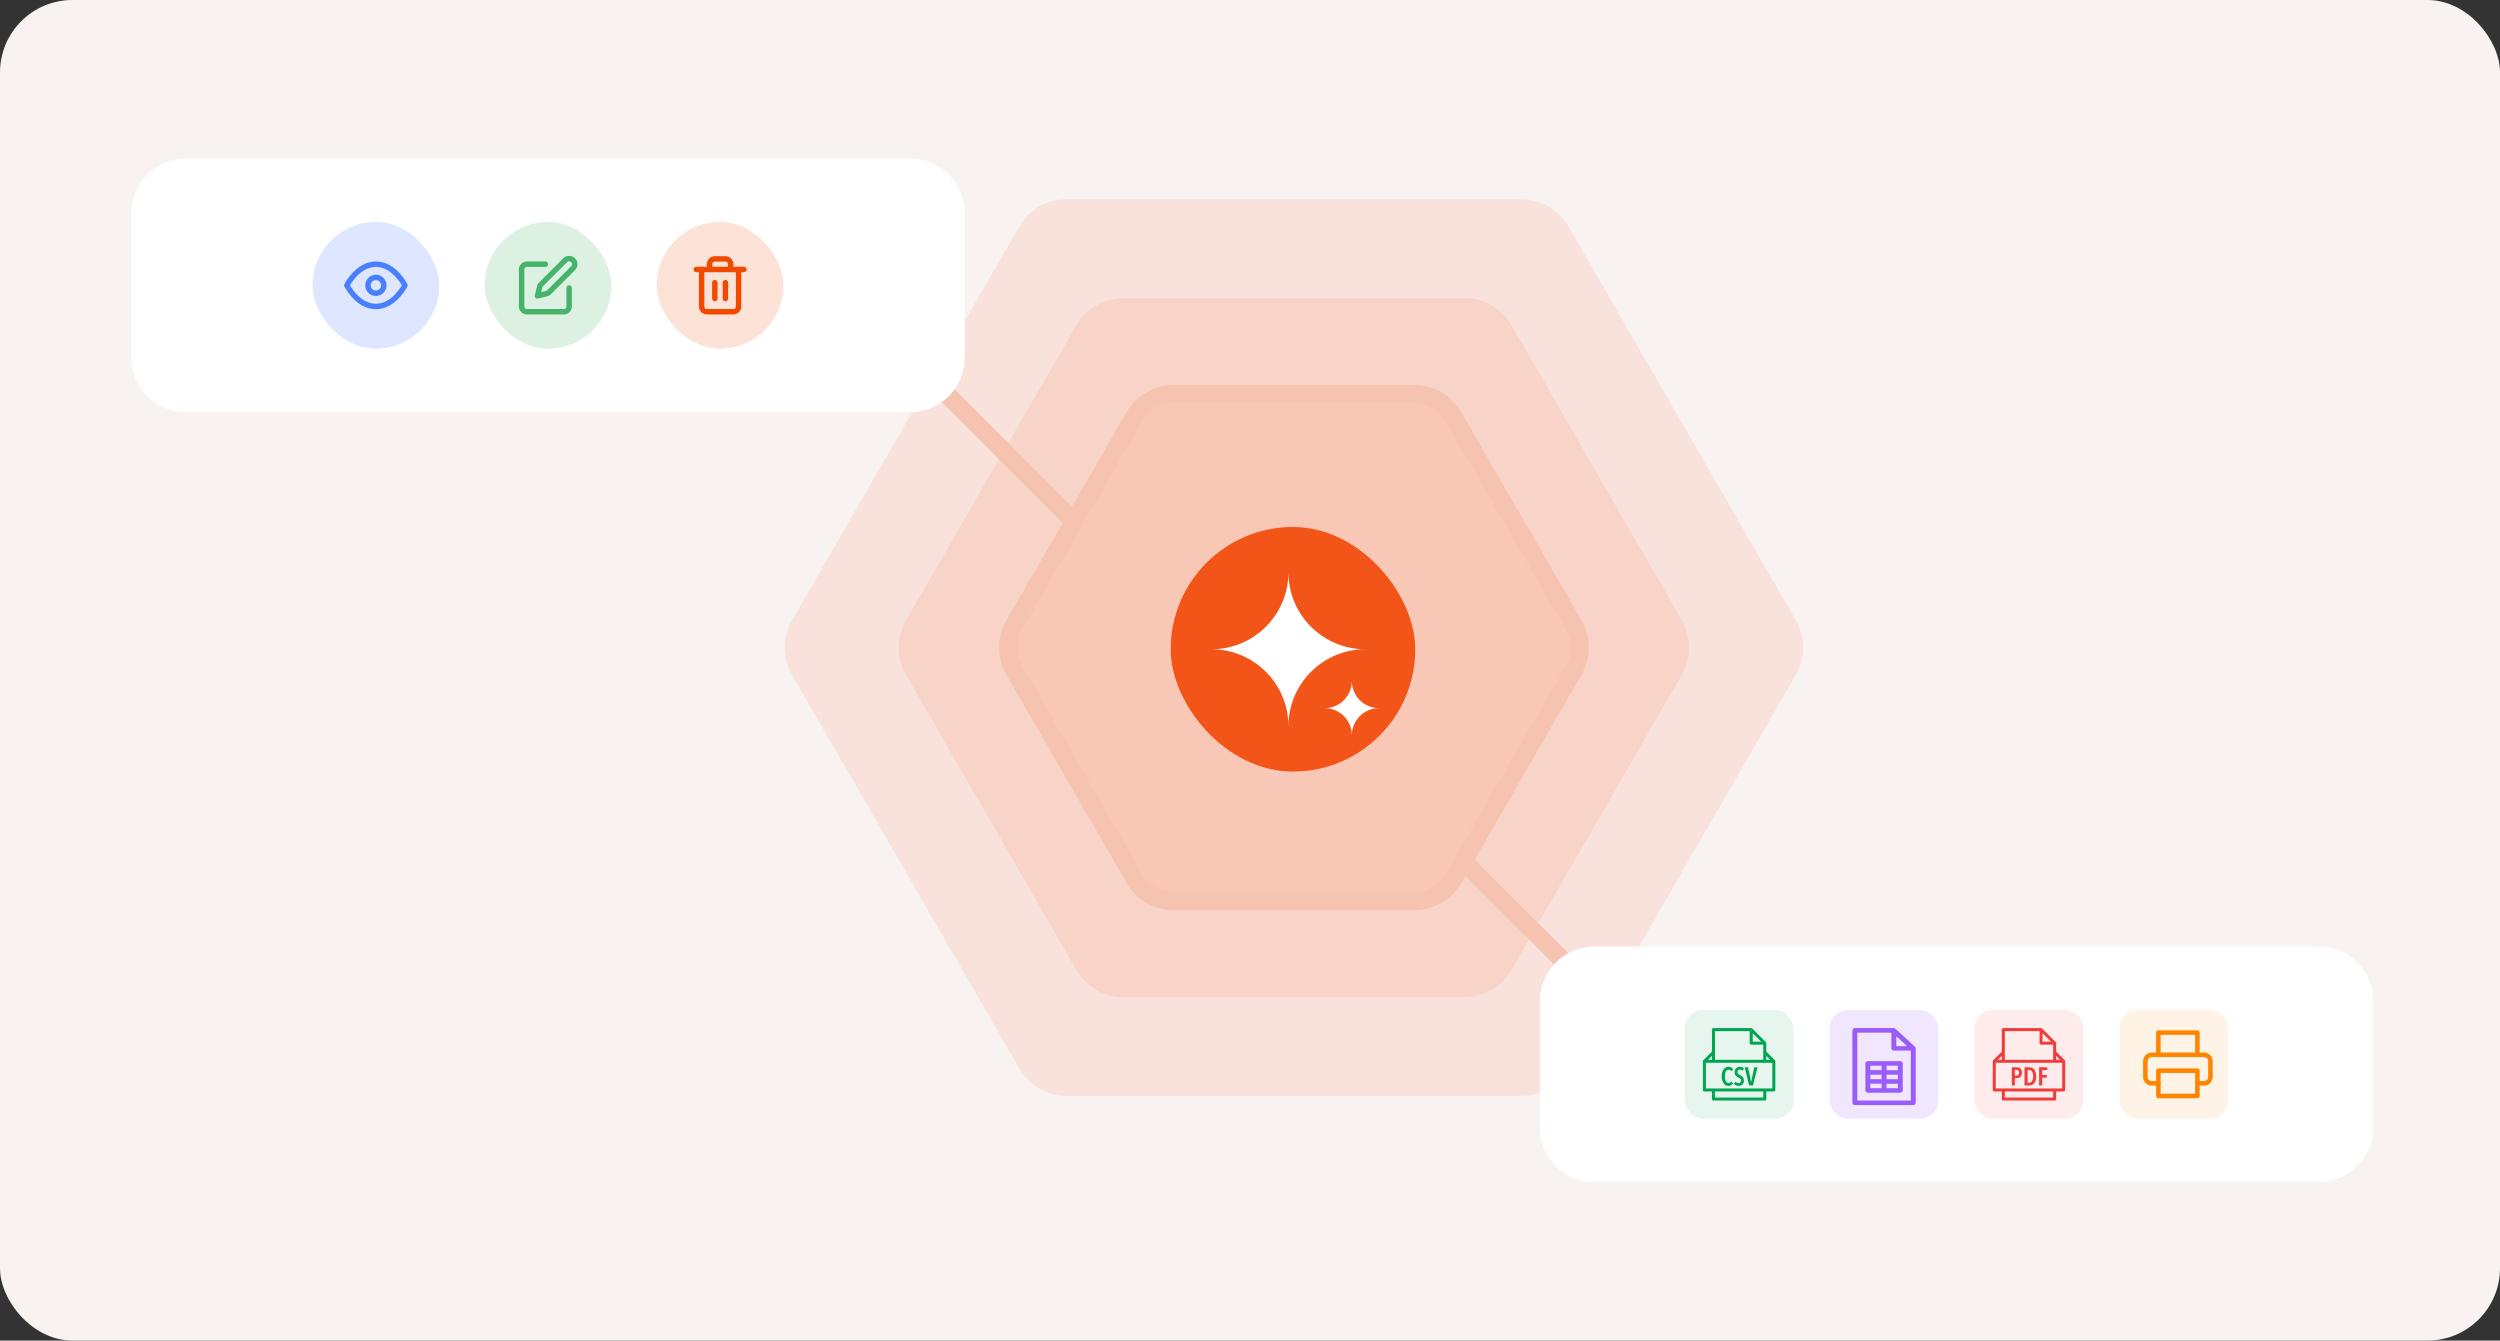 <svg width="552" height="296" viewBox="0 0 552 296" fill="none" xmlns="http://www.w3.org/2000/svg">
<rect x="0" y="0" width="552" height="296" fill="#333333" stroke="none"/>
<rect width="552" height="296" rx="16" fill="#F8F2F1"/>
<path d="M335.916 44.001C340.204 44.001 344.165 46.288 346.309 50.001L396.527 136.982C398.671 140.694 398.671 145.269 396.527 148.982L346.309 235.962C344.165 239.675 340.204 241.962 335.916 241.962L235.48 241.962C231.193 241.962 227.231 239.675 225.087 235.962L174.869 148.982C172.726 145.269 172.726 140.694 174.869 136.982L225.087 50.001C227.231 46.288 231.193 44.001 235.48 44.001L335.916 44.001Z" fill="#F35418" fill-opacity="0.1"/>
<path d="M323.332 65.797C327.619 65.797 331.581 68.084 333.725 71.797L371.359 136.981C373.502 140.694 373.502 145.269 371.359 148.981L333.724 214.166C331.581 217.879 327.619 220.166 323.332 220.166L248.064 220.166C243.777 220.166 239.815 217.879 237.672 214.166L200.037 148.981C197.894 145.269 197.894 140.694 200.037 136.981L237.672 71.797C239.815 68.084 243.777 65.797 248.064 65.797L323.332 65.797Z" fill="#F35418" fill-opacity="0.1"/>
<path d="M312.249 86.994C315.821 86.994 319.123 88.9 320.909 91.994L347.461 137.982C349.247 141.075 349.247 144.888 347.461 147.981L320.909 193.97C319.123 197.063 315.822 198.97 312.249 198.97L259.147 198.969C255.574 198.969 252.273 197.063 250.486 193.969L223.936 147.982C222.149 144.888 222.149 141.076 223.936 137.982L250.487 91.994L250.659 91.707C252.421 88.877 255.481 87.11 258.813 87L259.147 86.994L312.249 86.994Z" fill="#F35418" fill-opacity="0.1" stroke="#F6C3B0" stroke-width="4"/>
<path d="M236.5 114.5L208.5 86.5" stroke="#F6C3B0" stroke-width="4"/>
<path d="M324 191L345 212" stroke="#F6C3B0" stroke-width="4"/>
<path d="M29 47C29 40.373 34.373 35 41 35H201C207.627 35 213 40.373 213 47V79C213 85.627 207.627 91 201 91H41C34.373 91 29 85.627 29 79V47Z" fill="white"/>
<rect x="69" y="49" width="28" height="28" rx="14" fill="#487FFF" fill-opacity="0.18"/>
<g clip-path="url(#clip0_632_402)">
<path d="M76.583 63C76.583 63 78.917 58.334 83 58.334C87.083 58.334 89.417 63 89.417 63C89.417 63 87.083 67.667 83 67.667C78.917 67.667 76.583 63 76.583 63Z" stroke="#487FFF" stroke-width="1.2" stroke-linecap="round" stroke-linejoin="round"/>
<path d="M83 64.75C83.966 64.75 84.75 63.967 84.75 63C84.75 62.033 83.966 61.25 83 61.25C82.034 61.25 81.25 62.033 81.25 63C81.25 63.967 82.034 64.75 83 64.75Z" stroke="#487FFF" stroke-width="1.2" stroke-linecap="round" stroke-linejoin="round"/>
</g>
<rect x="107" y="49" width="28" height="28" rx="14" fill="#45B369" fill-opacity="0.18"/>
<g clip-path="url(#clip1_632_402)">
<path d="M120.417 58.334H116.333C116.024 58.334 115.727 58.456 115.508 58.675C115.29 58.894 115.167 59.191 115.167 59.5V67.667C115.167 67.976 115.29 68.273 115.508 68.492C115.727 68.711 116.024 68.834 116.333 68.834H124.5C124.809 68.834 125.106 68.711 125.325 68.492C125.544 68.273 125.667 67.976 125.667 67.667V63.584" stroke="#45B369" stroke-width="1.2" stroke-linecap="round" stroke-linejoin="round"/>
<path d="M124.792 57.459C125.024 57.227 125.338 57.096 125.667 57.096C125.995 57.096 126.31 57.227 126.542 57.459C126.774 57.691 126.904 58.005 126.904 58.334C126.904 58.662 126.774 58.977 126.542 59.209L121 64.75L118.667 65.334L119.25 63L124.792 57.459Z" stroke="#45B369" stroke-width="1.2" stroke-linecap="round" stroke-linejoin="round"/>
</g>
<rect x="145" y="49" width="28" height="28" rx="14" fill="#F86624" fill-opacity="0.18"/>
<path d="M153.75 59.5H154.917H164.25" stroke="#EF4A00" stroke-width="1.2" stroke-linecap="round" stroke-linejoin="round"/>
<path d="M163.083 59.5V67.666C163.083 67.976 162.96 68.273 162.742 68.492C162.523 68.71 162.226 68.833 161.917 68.833H156.083C155.774 68.833 155.477 68.71 155.258 68.492C155.04 68.273 154.917 67.976 154.917 67.666V59.5M156.667 59.5V58.333C156.667 58.024 156.79 57.727 157.008 57.508C157.227 57.289 157.524 57.166 157.833 57.166H160.167C160.476 57.166 160.773 57.289 160.992 57.508C161.21 57.727 161.333 58.024 161.333 58.333V59.5" stroke="#EF4A00" stroke-width="1.2" stroke-linecap="round" stroke-linejoin="round"/>
<path d="M157.833 62.416V65.916" stroke="#EF4A00" stroke-width="1.2" stroke-linecap="round" stroke-linejoin="round"/>
<path d="M160.167 62.416V65.916" stroke="#EF4A00" stroke-width="1.2" stroke-linecap="round" stroke-linejoin="round"/>
<path d="M340 221C340 214.373 345.373 209 352 209H512C518.627 209 524 214.373 524 221V249C524 255.627 518.627 261 512 261H352C345.373 261 340 255.627 340 249V221Z" fill="white"/>
<rect x="468" y="223" width="24" height="24" rx="4" fill="#FF8400" fill-opacity="0.1"/>
<path d="M476.568 232.9V228H485.187V232.9" stroke="#FF8400" stroke-linecap="round" stroke-linejoin="round"/>
<path d="M476.568 239.2H475.132C474.751 239.2 474.385 239.053 474.116 238.79C473.847 238.528 473.695 238.172 473.695 237.8V234.3C473.695 233.929 473.847 233.573 474.116 233.31C474.385 233.048 474.751 232.9 475.132 232.9H486.624C487.005 232.9 487.37 233.048 487.639 233.31C487.909 233.573 488.06 233.929 488.06 234.3V237.8C488.06 238.172 487.909 238.528 487.639 238.79C487.37 239.053 487.005 239.2 486.624 239.2H485.187" stroke="#FF8400" stroke-linecap="round" stroke-linejoin="round"/>
<path d="M485.187 236.4H476.568V242H485.187V236.4Z" stroke="#FF8400" stroke-linecap="round" stroke-linejoin="round"/>
<rect x="372" y="223" width="24" height="24" rx="4" fill="#00A551" fill-opacity="0.1"/>
<path d="M391.992 234.313C391.99 234.282 391.984 234.253 391.974 234.225C391.97 234.214 391.968 234.204 391.963 234.193C391.947 234.159 391.927 234.126 391.899 234.098C391.898 234.098 391.898 234.098 391.898 234.098L389.996 232.195V230.333C389.996 230.326 389.992 230.32 389.992 230.312C389.99 230.283 389.984 230.255 389.975 230.227C389.971 230.216 389.968 230.206 389.963 230.195C389.947 230.16 389.927 230.126 389.898 230.098L386.898 227.098C386.869 227.069 386.836 227.048 386.8 227.032C386.79 227.028 386.78 227.025 386.77 227.022C386.741 227.012 386.712 227.006 386.682 227.004C386.676 227.003 386.67 227 386.663 227H378.329C378.145 227 377.996 227.149 377.996 227.333V232.195L376.094 234.098C376.094 234.098 376.093 234.098 376.093 234.098C376.065 234.126 376.045 234.159 376.029 234.193C376.024 234.204 376.022 234.214 376.018 234.225C376.008 234.253 376.002 234.282 376 234.313C376 234.32 375.996 234.326 375.996 234.333V240.667C375.996 240.851 376.145 241 376.329 241H377.996V242.667C377.996 242.851 378.145 243 378.329 243H389.663C389.847 243 389.996 242.851 389.996 242.667V241H391.663C391.847 241 391.996 240.851 391.996 240.667V234.333C391.996 234.326 391.992 234.32 391.992 234.313ZM390.858 234H389.996V233.138L390.858 234ZM388.858 230H386.996V228.138L388.858 230ZM378.663 227.667H386.329V230.333C386.329 230.517 386.479 230.667 386.663 230.667H389.329V232.333V234H378.663V232.333V227.667ZM377.996 233.138V234H377.134L377.996 233.138ZM389.329 242.333H378.663V241H389.329V242.333ZM391.329 240.333H376.663V234.667H378.329H389.663H391.329V240.333Z" fill="#00A551"/>
<path d="M383.804 236.295C383.853 236.25 383.908 236.217 383.968 236.196C384.028 236.175 384.091 236.165 384.155 236.165C384.378 236.165 384.563 236.253 384.71 236.431L385.084 235.944C384.975 235.815 384.84 235.718 384.679 235.652C384.519 235.586 384.337 235.553 384.133 235.553C383.993 235.553 383.855 235.576 383.719 235.623C383.583 235.671 383.461 235.743 383.353 235.842C383.246 235.94 383.159 236.064 383.093 236.213C383.027 236.362 382.993 236.541 382.993 236.748C382.993 236.915 383.015 237.057 383.058 237.176C383.102 237.295 383.16 237.399 383.234 237.488C383.308 237.577 383.393 237.653 383.489 237.717C383.585 237.782 383.688 237.84 383.798 237.893C383.972 237.98 384.115 238.074 384.229 238.176C384.342 238.278 384.399 238.416 384.399 238.59C384.399 238.768 384.351 238.905 384.257 239.004C384.163 239.102 384.044 239.151 383.9 239.151C383.772 239.151 383.646 239.121 383.523 239.06C383.4 239 383.295 238.917 383.208 238.811L382.84 239.31C382.953 239.442 383.104 239.551 383.293 239.638C383.482 239.725 383.688 239.769 383.911 239.769C384.066 239.769 384.213 239.742 384.353 239.689C384.493 239.636 384.615 239.558 384.719 239.454C384.823 239.35 384.906 239.223 384.968 239.072C385.03 238.921 385.062 238.747 385.062 238.55C385.062 238.38 385.035 238.233 384.982 238.108C384.929 237.984 384.861 237.876 384.778 237.785C384.695 237.695 384.603 237.617 384.501 237.553C384.399 237.489 384.299 237.432 384.2 237.383C384.034 237.3 383.9 237.212 383.798 237.119C383.696 237.027 383.645 236.896 383.645 236.726C383.645 236.627 383.659 236.542 383.688 236.471C383.716 236.399 383.755 236.34 383.804 236.295Z" fill="#00A551"/>
<path d="M381.055 236.618C381.123 236.486 381.208 236.381 381.31 236.303C381.412 236.226 381.531 236.187 381.667 236.187C381.913 236.187 382.113 236.299 382.268 236.522L382.659 236.046C382.549 235.887 382.407 235.765 382.234 235.68C382.06 235.595 381.858 235.553 381.627 235.553C381.404 235.553 381.201 235.605 381.018 235.708C380.835 235.812 380.679 235.958 380.55 236.145C380.422 236.332 380.323 236.555 380.253 236.813C380.183 237.072 380.148 237.355 380.148 237.661C380.148 237.967 380.183 238.248 380.253 238.505C380.323 238.762 380.421 238.984 380.548 239.171C380.674 239.358 380.829 239.504 381.012 239.61C381.196 239.716 381.401 239.769 381.627 239.769C381.877 239.769 382.083 239.72 382.248 239.621C382.412 239.523 382.547 239.395 382.653 239.236L382.262 238.777C382.197 238.875 382.117 238.958 382.021 239.026C381.925 239.094 381.81 239.128 381.678 239.128C381.539 239.128 381.417 239.09 381.313 239.012C381.209 238.935 381.123 238.83 381.055 238.698C380.986 238.565 380.936 238.41 380.902 238.23C380.868 238.051 380.851 237.861 380.851 237.661C380.851 237.457 380.868 237.265 380.902 237.085C380.936 236.906 380.987 236.75 381.055 236.618Z" fill="#00A551"/>
<path d="M386.664 238.873H386.647L385.978 235.654H385.219L386.199 239.666H387.06L388.058 235.654H387.332L386.664 238.873Z" fill="#00A551"/>
<rect x="436" y="223" width="24" height="24" rx="4" fill="#F13C3C" fill-opacity="0.1"/>
<path d="M455.994 234.313C455.992 234.282 455.986 234.253 455.976 234.225C455.972 234.214 455.97 234.204 455.965 234.193C455.949 234.159 455.929 234.126 455.901 234.098C455.9 234.098 455.9 234.098 455.9 234.098L453.998 232.195V230.333C453.998 230.326 453.994 230.32 453.994 230.312C453.992 230.283 453.986 230.255 453.977 230.227C453.973 230.216 453.97 230.206 453.965 230.195C453.949 230.16 453.929 230.126 453.9 230.098L450.9 227.098C450.871 227.069 450.838 227.048 450.802 227.032C450.792 227.028 450.782 227.025 450.772 227.021C450.743 227.011 450.714 227.006 450.684 227.004C450.677 227.003 450.671 227 450.665 227H442.331C442.147 227 441.998 227.149 441.998 227.333V232.195L440.096 234.098C440.096 234.098 440.095 234.098 440.095 234.098C440.067 234.126 440.047 234.159 440.031 234.193C440.026 234.204 440.024 234.214 440.02 234.225C440.01 234.253 440.004 234.282 440.002 234.313C440.002 234.32 439.998 234.326 439.998 234.333V240.667C439.998 240.851 440.147 241 440.331 241H441.998V242.667C441.998 242.851 442.147 243 442.331 243H453.665C453.849 243 453.998 242.851 453.998 242.667V241H455.665C455.849 241 455.998 240.851 455.998 240.667V234.333C455.998 234.326 455.994 234.32 455.994 234.313ZM454.86 234H453.998V233.138L454.86 234ZM452.86 230H450.998V228.138L452.86 230ZM442.665 227.667H450.331V230.333C450.331 230.517 450.481 230.667 450.665 230.667H453.331V232.333V234H442.665V232.333V227.667ZM441.998 233.138V234H441.136L441.998 233.138ZM453.331 242.333H442.665V241H453.331V242.333ZM455.331 240.333H440.665V234.667H442.331H453.665H455.331V240.333Z" fill="#F13C3C"/>
<path d="M446.082 235.906C445.974 235.814 445.853 235.749 445.716 235.711C445.58 235.673 445.448 235.654 445.32 235.654H444.209V239.666H444.878V238.057H445.354C445.493 238.057 445.629 238.032 445.762 237.983C445.894 237.934 446.011 237.859 446.113 237.757C446.215 237.655 446.297 237.527 446.36 237.374C446.422 237.221 446.453 237.043 446.453 236.839C446.453 236.612 446.418 236.423 446.348 236.272C446.278 236.121 446.19 235.999 446.082 235.906ZM445.654 237.335C445.552 237.446 445.422 237.502 445.263 237.502H444.878V236.227H445.263C445.422 236.227 445.552 236.276 445.654 236.374C445.756 236.472 445.807 236.629 445.807 236.844C445.807 237.06 445.756 237.223 445.654 237.335Z" fill="#F13C3C"/>
<path d="M450.24 239.666H450.926V237.944H451.951V237.36H450.92V236.266H452.036V235.654H450.24V239.666Z" fill="#F13C3C"/>
<path d="M448.022 235.654H447.014V239.666H448.017C448.534 239.666 448.926 239.492 449.193 239.142C449.459 238.793 449.592 238.301 449.592 237.666C449.592 237.031 449.459 236.537 449.193 236.184C448.926 235.831 448.536 235.654 448.022 235.654ZM448.847 238.281C448.804 238.457 448.742 238.603 448.663 238.72C448.584 238.837 448.489 238.925 448.38 238.983C448.27 239.042 448.151 239.071 448.023 239.071H447.7V236.249H448.023C448.151 236.249 448.27 236.279 448.38 236.337C448.489 236.396 448.584 236.484 448.663 236.601C448.742 236.718 448.804 236.865 448.847 237.043C448.89 237.22 448.912 237.428 448.912 237.666C448.912 237.9 448.89 238.105 448.847 238.281Z" fill="#F13C3C"/>
<rect x="404" y="223" width="24" height="24" rx="4" fill="#9A5DFC" fill-opacity="0.15"/>
<g clip-path="url(#clip2_632_402)">
<path d="M418.296 227C418.431 227.098 418.577 227.185 418.697 227.296C420.045 228.538 421.386 229.784 422.735 231.024C422.821 231.099 422.89 231.19 422.936 231.291C422.981 231.392 423.003 231.501 423 231.611C422.994 235.54 422.992 239.468 422.996 243.397C422.996 243.823 422.804 244 422.344 244H409.647C409.201 244 409.007 243.819 409.007 243.404C409.007 238.148 409.005 232.891 409.002 227.634C409.002 227.333 409.103 227.123 409.401 227H418.296ZM421.908 242.998V231.98H418.218C417.822 231.98 417.615 231.786 417.615 231.416C417.615 230.338 417.615 229.258 417.615 228.179V228.009H410.09V242.999L421.908 242.998ZM421.054 230.982L418.706 228.809V230.982H421.054Z" fill="#9A5DFC"/>
<path d="M416.007 234.305C417.179 234.305 418.35 234.305 419.522 234.305C419.918 234.305 420.125 234.499 420.125 234.869C420.125 236.816 420.125 238.763 420.125 240.71C420.125 241.088 419.919 241.277 419.506 241.277H412.496C412.076 241.277 411.873 241.089 411.873 240.696V234.888C411.873 234.489 412.072 234.305 412.509 234.305C413.676 234.305 414.842 234.305 416.007 234.305ZM412.956 236.285H415.453V235.31H412.956V236.285ZM419.038 236.295V235.312H416.552V236.294L419.038 236.295ZM412.964 237.299V238.281H415.452V237.299H412.964ZM416.552 237.299V238.281H419.041V237.298L416.552 237.299ZM412.962 239.295V240.27H415.454V239.295H412.962ZM419.042 239.299H416.55V240.275H419.041L419.042 239.299Z" fill="#9A5DFC"/>
</g>
<rect x="258.487" y="116.36" width="54" height="54" rx="27" fill="#F35418"/>
<path d="M284.487 126.36C284.487 135.748 292.098 143.36 301.487 143.36C292.098 143.36 284.487 150.971 284.487 160.36C284.487 150.971 276.876 143.36 267.487 143.36C276.876 143.36 284.487 135.748 284.487 126.36Z" fill="white"/>
<path d="M298.487 150.36C298.487 153.673 301.173 156.36 304.487 156.36C301.173 156.36 298.487 159.046 298.487 162.36C298.487 159.046 295.801 156.36 292.487 156.36C295.801 156.36 298.487 153.673 298.487 150.36Z" fill="white"/>
<defs>
<clipPath id="clip0_632_402">
<rect width="14" height="14" fill="white" transform="translate(76 56)"/>
</clipPath>
<clipPath id="clip1_632_402">
<rect width="14" height="14" fill="white" transform="translate(114 56)"/>
</clipPath>
<clipPath id="clip2_632_402">
<rect width="14" height="17" fill="white" transform="translate(409 227)"/>
</clipPath>
</defs>
</svg>
